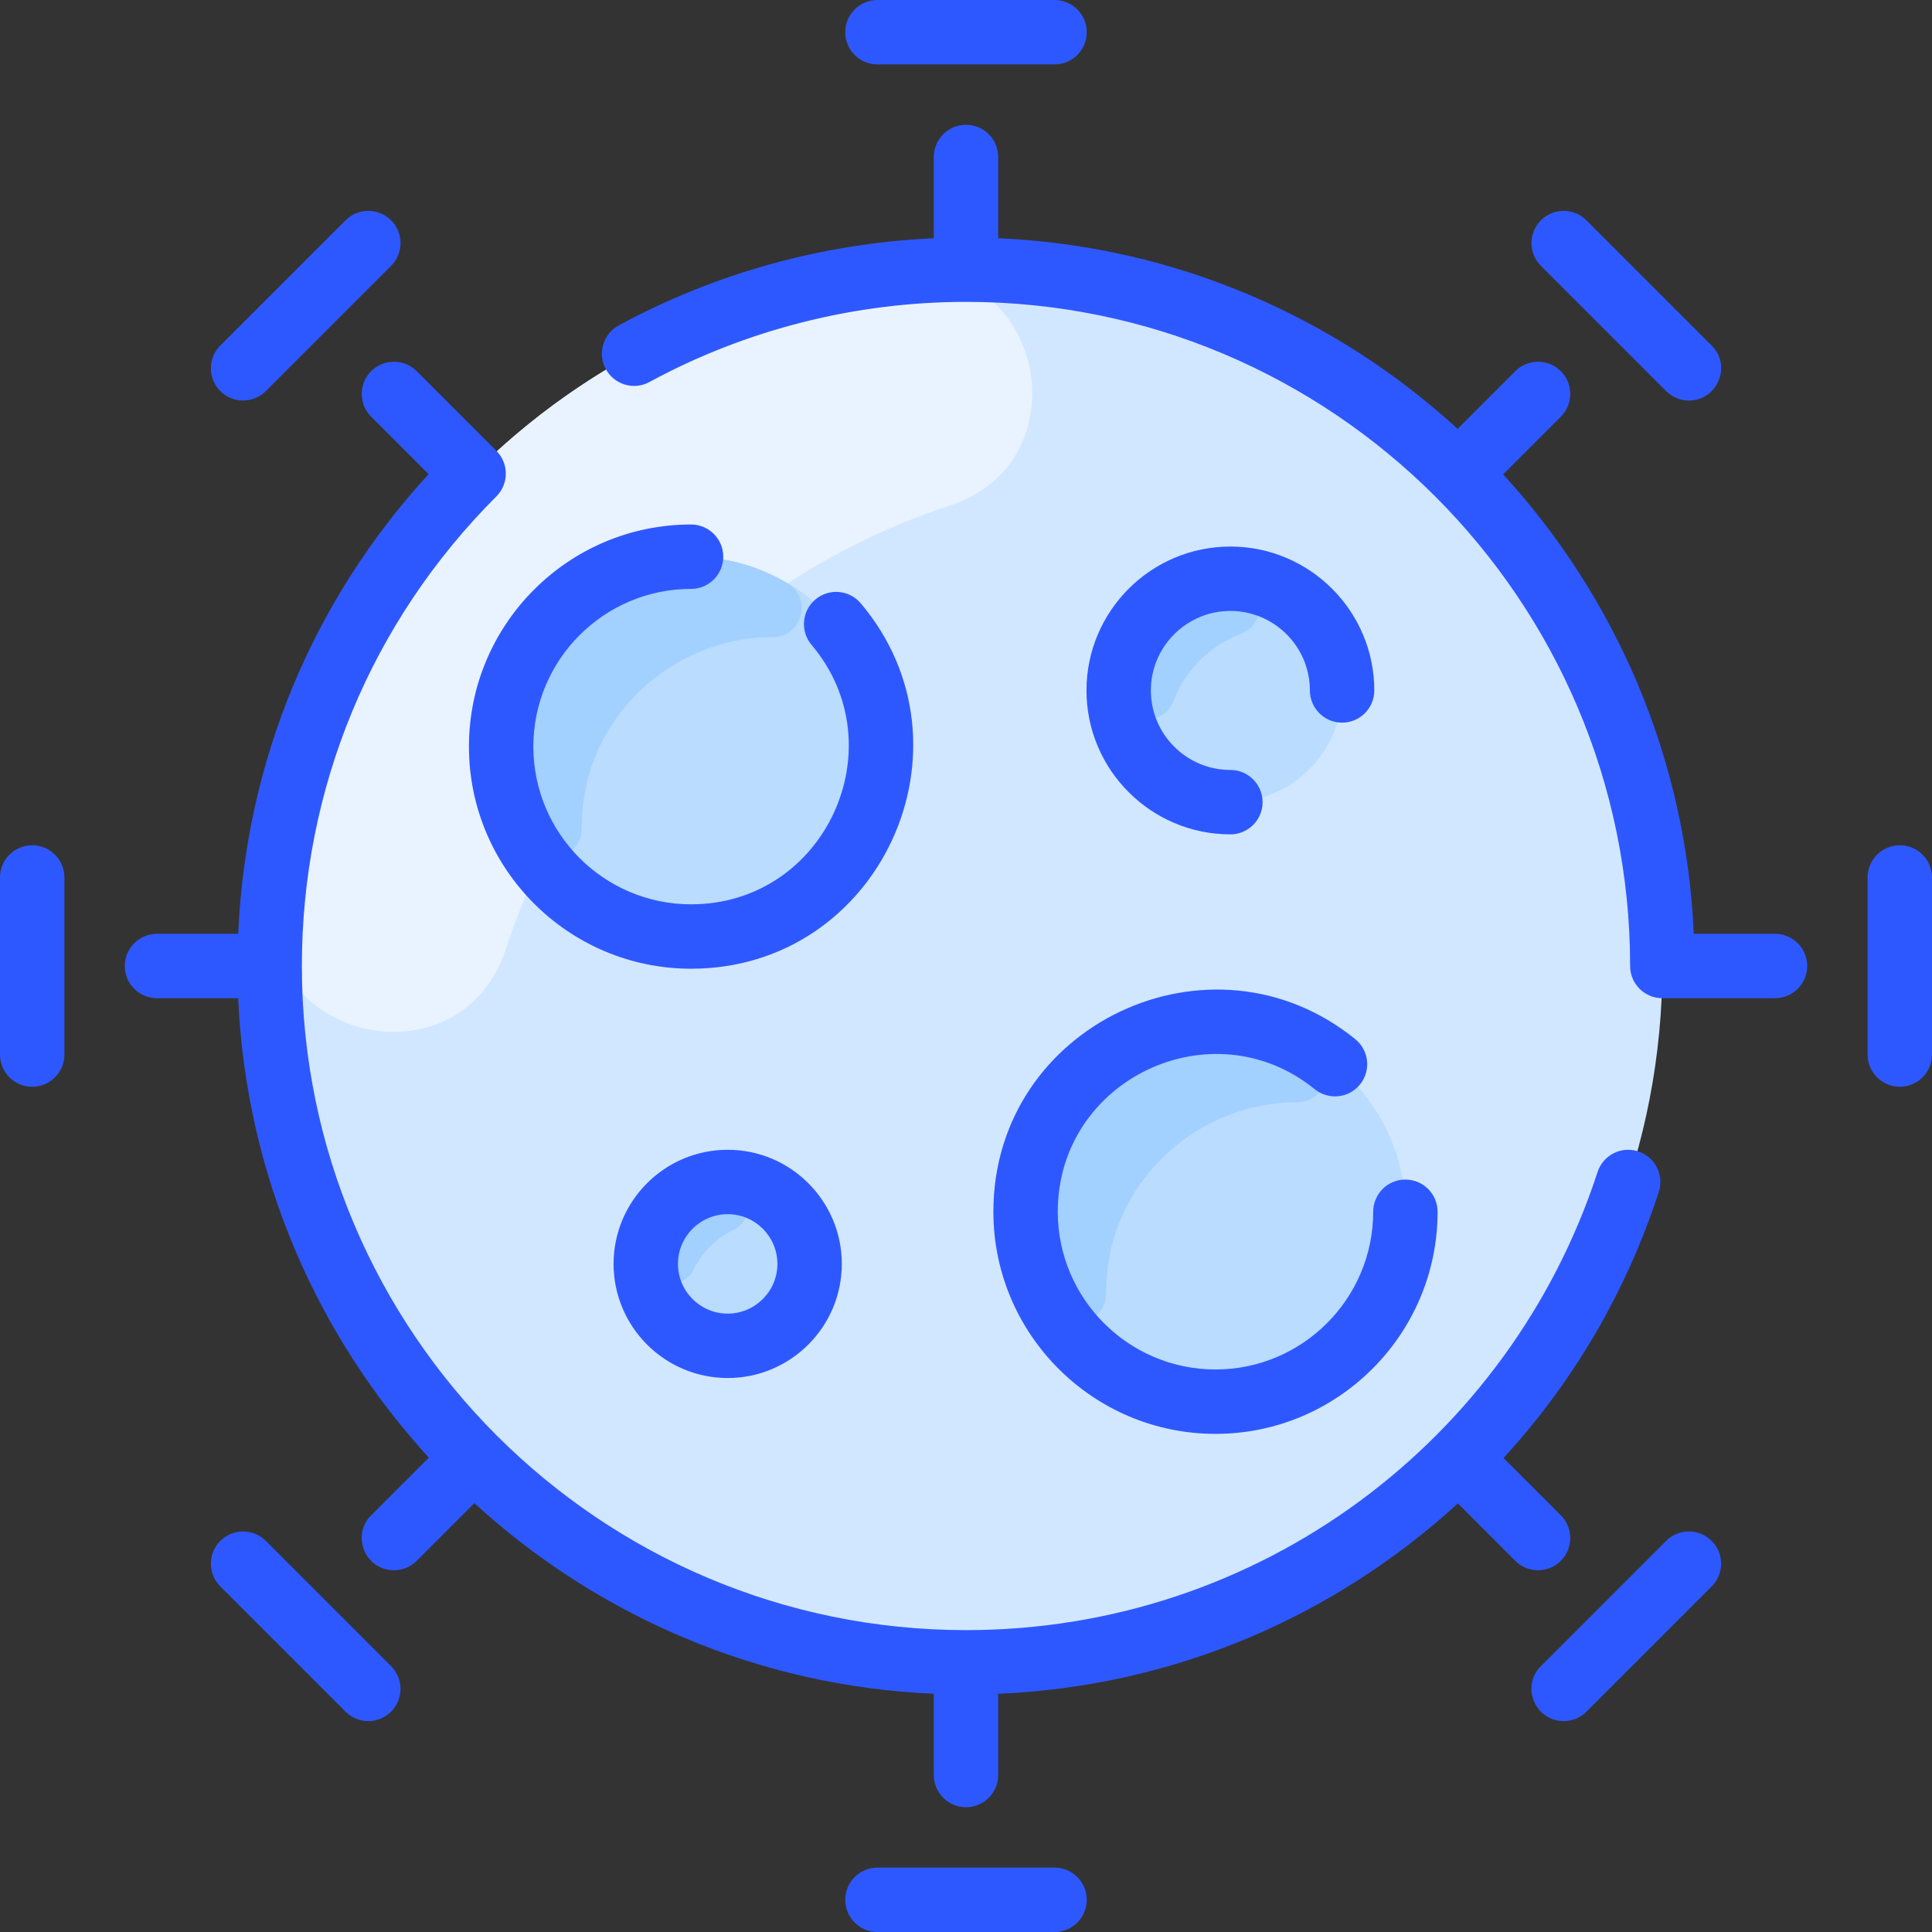 <svg id="Layer_1" enable-background="new 0 0 480 480" height="512" viewBox="0 0 480 480" width="512" xmlns="http://www.w3.org/2000/svg"><rect x="0" y="0" width="480" height="480" fill="#333333" stroke="none"/><path d="m362.33 117.67c67.513 67.513 67.631 177.029 0 244.66-67.513 67.513-177.029 67.631-244.66 0-67.513-67.513-67.631-177.029 0-244.66 67.513-67.513 177.029-67.631 244.66 0z" fill="#d1e7ff"/><path d="m305.68 143.79c15.23 0 27.76 12.52 27.76 27.75s-12.53 27.75-27.76 27.75c-15.22 0-27.75-12.52-27.75-27.75s12.53-27.75 27.75-27.75z" fill="#b9dcff"/><circle cx="180.79" cy="314.01" fill="#b9dcff" r="20.35"/><path d="m301.98 253.88c25.89 0 47.19 21.3 47.19 47.18s-21.3 47.18-47.19 47.18c-25.88 0-47.18-21.3-47.18-47.18s21.3-47.18 47.18-47.18z" fill="#b9dcff"/><path d="m224.117 67.706c35.126-3.175 45.369 46.912 11.858 57.907-52.056 17.079-93.218 58.187-110.335 110.279-11.022 33.544-61.126 23.258-57.905-11.903 7.58-82.758 73.46-148.788 156.382-156.283z" fill="#e8f3ff"/><circle cx="171.69" cy="185.49" fill="#b9dcff" r="47.18"/><g fill="#a2d0ff"><path d="m195.657 144.933c6.278 3.745 3.602 13.361-3.708 13.34-24.878-.072-47.575 20.192-47.439 47.452.037 7.359-9.565 10.112-13.343 3.798-18.882-31.554 4.526-71.213 40.523-71.213 8.722 0 16.925 2.422 23.967 6.623z"/><path d="m308.291 157.439c-7.616 2.862-13.841 9.038-16.727 16.644-2.734 7.205-13.634 5.72-13.634-2.543 0-15.368 12.76-27.98 28.171-27.747 7.789.118 9.483 10.906 2.19 13.646z"/><path d="m325.958 260.502c6.279 3.744 3.603 13.362-3.707 13.34-24.889-.076-47.586 20.194-47.451 47.452.037 7.358-9.564 10.112-13.343 3.798-18.884-31.552 4.525-71.213 40.522-71.213 8.727.001 16.935 2.422 23.979 6.623z"/><path d="m182.219 305.556c-4.289 2.053-7.826 5.571-9.891 9.854-2.947 6.113-12.606 3.587-11.748-3.829 1.078-9.323 8.67-16.927 18.233-17.828 6.845-.644 9.607 8.835 3.406 11.803z"/></g><path d="m16 218v44c0 4.418-3.582 8-8 8s-8-3.582-8-8v-44c0-4.418 3.582-8 8-8s8 3.582 8 8zm456-8c-4.418 0-8 3.582-8 8v44c0 4.418 3.582 8 8 8s8-3.582 8-8v-44c0-4.418-3.582-8-8-8zm-210 254h-44c-4.418 0-8 3.582-8 8s3.582 8 8 8h44c4.418 0 8-3.582 8-8s-3.582-8-8-8zm-44-448h44c4.418 0 8-3.582 8-8s-3.582-8-8-8h-44c-4.418 0-8 3.582-8 8s3.582 8 8 8zm-46.31 130.311c4.418 0 8-3.582 8-8s-3.582-8-8-8c-30.428 0-55.182 24.754-55.182 55.182s24.754 55.182 55.182 55.182c47.014 0 72.232-55.209 42.159-90.787-2.853-3.375-7.899-3.799-11.274-.945-3.374 2.852-3.797 7.899-.945 11.273 21.318 25.22 3.48 64.459-29.939 64.459-21.605 0-39.182-17.577-39.182-39.182s17.576-39.182 39.181-39.182zm133.995 5.475c10.893 0 19.754 8.861 19.754 19.754 0 4.418 3.582 8 8 8s8-3.582 8-8c0-19.715-16.039-35.754-35.754-35.754s-35.754 16.039-35.754 35.754 16.039 35.754 35.754 35.754c4.418 0 8-3.582 8-8s-3.582-8-8-8c-10.893 0-19.754-8.861-19.754-19.754s8.861-19.754 19.754-19.754zm-124.893 133.872c15.634 0 28.353 12.719 28.353 28.353s-12.719 28.353-28.353 28.353-28.353-12.719-28.353-28.353 12.719-28.353 28.353-28.353zm0 16c-6.812 0-12.353 5.541-12.353 12.353s5.542 12.353 12.353 12.353 12.353-5.541 12.353-12.353-5.542-12.353-12.353-12.353zm66.01-.599c0 30.428 24.754 55.182 55.182 55.182s55.182-24.754 55.182-55.182c0-4.418-3.582-8-8-8s-8 3.582-8 8c0 21.604-17.577 39.182-39.182 39.182s-39.182-17.577-39.182-39.182c0-32.986 38.422-51.066 63.841-30.45 3.432 2.783 8.469 2.257 11.253-1.174 2.783-3.432 2.257-8.469-1.174-11.252-35.795-29.033-89.92-3.596-89.92 42.876zm194.198-69.059h-20.186c-1.919-43.884-19.531-83.76-47.359-114.141l14.331-14.332c3.124-3.124 3.124-8.189 0-11.313-3.124-3.123-8.189-3.124-11.314.001l-14.33 14.331c-30.381-27.828-70.258-45.441-114.142-47.359v-20.187c0-4.418-3.582-8-8-8s-8 3.582-8 8v20.199c-27.391 1.215-54.3 8.624-78.281 21.652-3.882 2.108-5.32 6.966-3.211 10.849 2.109 3.882 6.965 5.32 10.849 3.21 23.976-13.025 51.17-19.91 78.643-19.91 90.981 0 165 74.019 165 165 0 4.418 3.582 8 8 8h28c4.418 0 8-3.582 8-8s-3.582-8-8-8zm-374.948-134.835 31.113-31.113c3.125-3.125 3.125-8.19 0-11.314-3.124-3.123-8.189-3.123-11.313 0l-31.114 31.113c-3.125 3.125-3.125 8.19 0 11.314s8.189 3.123 11.314 0zm347.896 285.67-31.113 31.113c-5.056 5.056-1.406 13.657 5.657 13.657 2.047 0 4.095-.781 5.657-2.343l31.113-31.113c3.125-3.125 3.125-8.19 0-11.314-3.124-3.123-8.19-3.123-11.314 0zm-347.896 0c-3.124-3.122-8.189-3.123-11.313 0-3.125 3.124-3.125 8.189 0 11.314l31.113 31.113c3.125 3.124 8.189 3.123 11.313 0 3.125-3.124 3.125-8.189 0-11.314zm347.896-285.67c1.562 1.562 3.609 2.343 5.657 2.343 7.061 0 10.713-8.6 5.657-13.657l-31.113-31.113c-3.124-3.122-8.189-3.123-11.313 0-3.125 3.124-3.125 8.189 0 11.314zm-26.163 290.621c3.124-3.124 3.125-8.189 0-11.313l-14.236-14.236c17.375-18.922 30.496-41.318 38.573-66.096 1.37-4.201-.926-8.717-5.126-10.086-4.2-1.371-8.716.926-10.085 5.127-21.678 66.504-83.878 113.818-156.911 113.818-90.981 0-165-74.019-165-165 0-44.073 17.163-85.508 48.327-116.672 3.124-3.125 3.125-8.189 0-11.314-.009-.008-19.79-19.79-19.798-19.799-3.125-3.124-8.189-3.124-11.314-.001-3.124 3.124-3.125 8.189 0 11.313l14.271 14.272c-28.88 31.488-45.459 71.515-47.304 114.201h-20.182c-4.418 0-8 3.582-8 8s3.582 8 8 8h20.186c1.919 43.884 19.531 83.76 47.359 114.141l-14.331 14.332c-5.056 5.056-1.404 13.656 5.657 13.656 2.047 0 4.095-.781 5.657-2.344l14.33-14.331c30.38 27.828 70.257 45.441 114.141 47.359v20.187c0 4.418 3.582 8 8 8s8-3.582 8-8v-20.178c43.806-1.889 83.438-19.203 114.213-47.296l14.258 14.259c3.126 3.125 8.19 3.125 11.315.001z" fill="#2e58ff"/></svg>